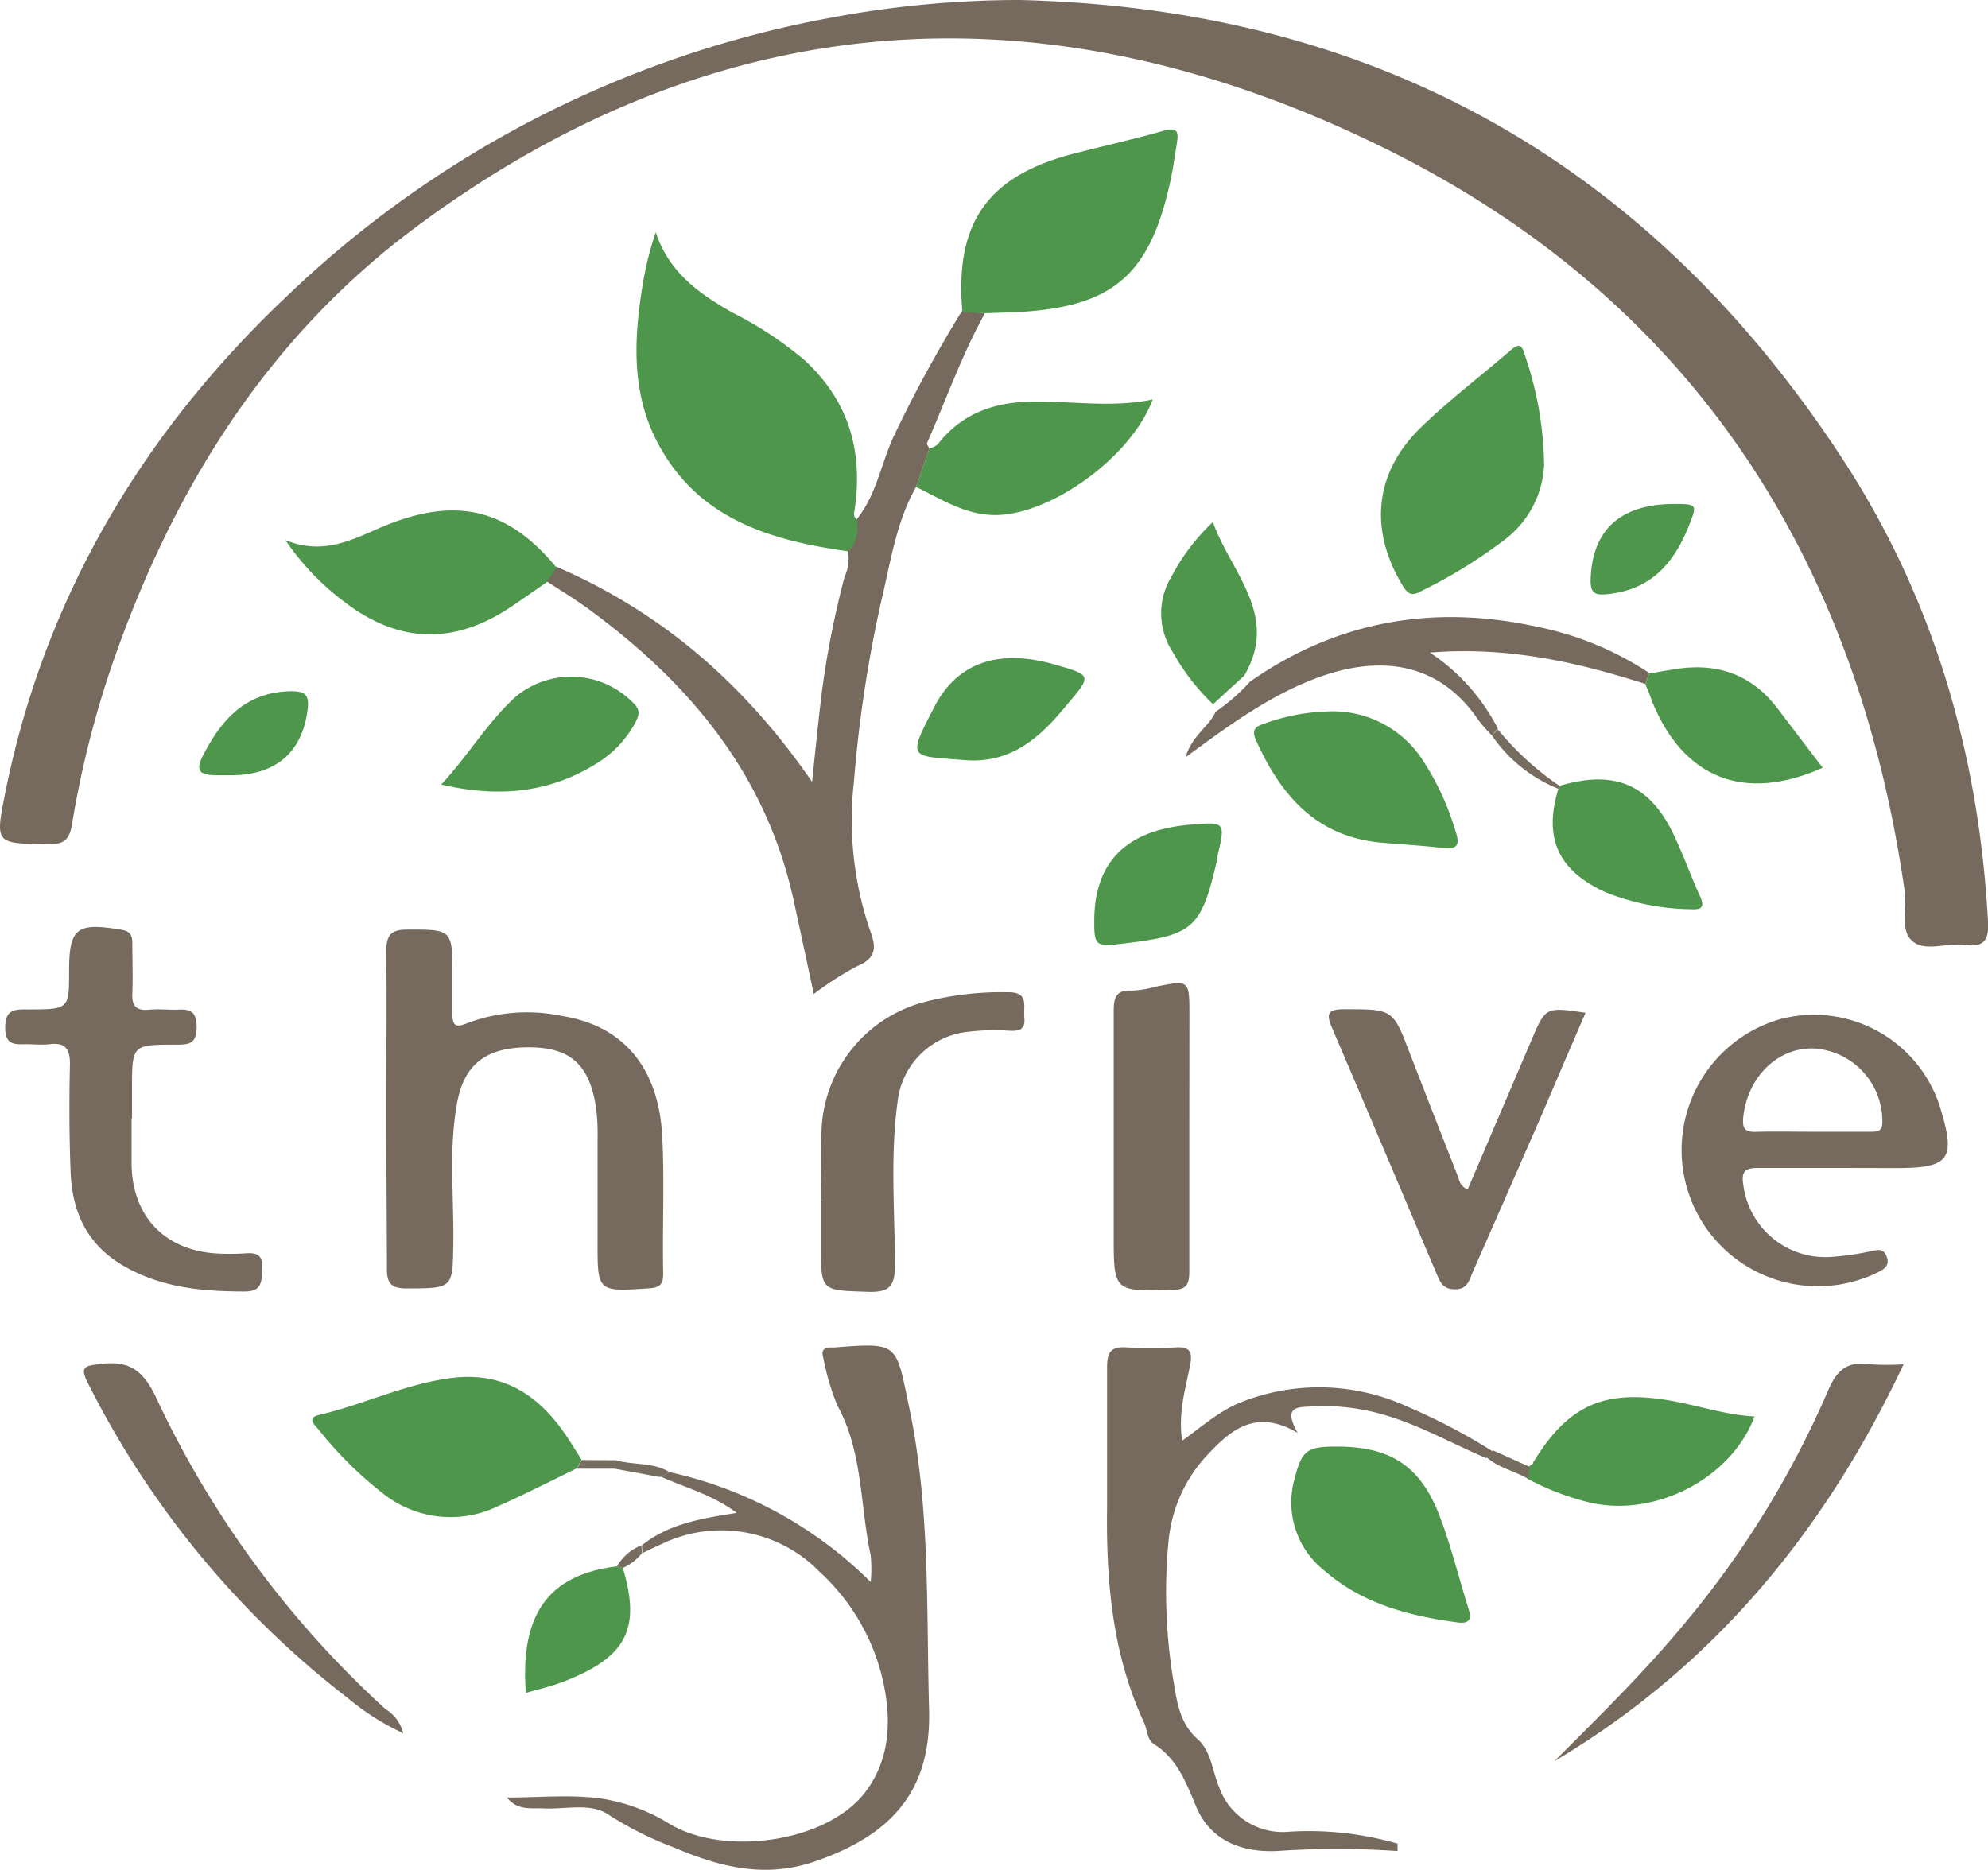 <svg xmlns="http://www.w3.org/2000/svg" viewBox="0 0 183.27 172.45"><defs><style>.cls-1{fill:#756a5d;}.cls-2{fill:#4d964b;}.cls-3{fill:#766c5f;}.cls-4{fill:none;}</style></defs><title>logo</title><g id="Layer_2" data-name="Layer 2"><g id="Layer_3" data-name="Layer 3"><path class="cls-1" d="M94,0c32.7.78,58,15,75.87,42.33,8.41,12.88,12.56,27.26,13.4,42.62.1,1.74-.36,2.4-2.12,2.18s-3.63.65-4.83-.34-.5-3-.72-4.54c-4.39-30.87-19.71-54.57-47.75-68.48C97-1.54,66.59-.06,38.37,20.92,25.13,30.75,16.52,44.18,10.93,59.61A90.47,90.47,0,0,0,6.64,76c-.25,1.5-.8,1.86-2.25,1.84-4.81-.08-4.85,0-3.91-4.73C4.12,55,13.2,39.81,26.56,27.2A98.06,98.06,0,0,1,76.62,1.63,94.12,94.12,0,0,1,94,0Z"/><path class="cls-1" d="M35.61,102.22c0-4.83.06-9.67,0-14.51,0-1.58.5-2,2-2,4.09,0,4.09,0,4.09,4.16,0,1.17,0,2.35,0,3.52s.27,1.42,1.4.94a15.66,15.66,0,0,1,8.78-.64c5.6.9,8.85,4.78,9.17,11.1.22,4.2,0,8.43.09,12.64,0,1-.31,1.29-1.3,1.36-4.76.32-4.76.35-4.75-4.34q0-4.77,0-9.54a18.64,18.64,0,0,0-.13-2.69c-.57-3.94-2.28-5.56-5.87-5.65-4.19-.1-6.38,1.47-7,5.41-.72,4.18-.24,8.41-.3,12.62s0,4.18-4.28,4.2c-1.49,0-1.86-.49-1.84-1.9C35.66,112,35.61,107.13,35.61,102.22Z"/><path class="cls-1" d="M90.8,28.88c-2.13,3.84-3.59,8-5.35,12,0,.11.15.32.23.48L84.45,44.9c-1.87,3.29-2.35,7-3.23,10.61a119.8,119.8,0,0,0-2.5,16.57,31.48,31.48,0,0,0,1.59,14c.53,1.49.27,2.36-1.29,3a29.48,29.48,0,0,0-4,2.57c-.64-3-1.24-5.8-1.85-8.61-2.54-11.65-9.62-20.1-19-26.95-1.23-.89-2.53-1.68-3.8-2.51l.89-1.34c9.7,4.18,17.38,10.8,23.6,19.85.32-3,.58-5.6.89-8.17a84,84,0,0,1,2.12-10.77,3.78,3.78,0,0,0,.27-2.41c.92-.78.89-1.84.87-2.9,1.84-2.3,2.23-5.24,3.47-7.8a121.11,121.11,0,0,1,6.2-11.36Z"/><path class="cls-1" d="M61.74,135.74a37.77,37.77,0,0,1,18.53,10.13,13,13,0,0,0,0-2.45c-1-4.6-.7-9.49-3.07-13.82a22,22,0,0,1-1.29-4.36c-.17-.57-.12-.95.59-1h.42c5.9-.46,5.66-.41,6.85,5.31,2,9.29,1.62,18.7,1.88,28.07.21,7.51-3.45,11.57-10.5,14-4.72,1.64-8.95.45-13-1.27a31.84,31.84,0,0,1-6-3c-1.7-1.18-4-.5-6.07-.61-1.13-.06-2.35.23-3.35-1,3,0,5.93-.3,8.73.1a16.78,16.78,0,0,1,6.27,2.33c5,3,14.4,1.75,18-2.88,2.47-3.21,2.46-7.08,1.57-10.73a19.47,19.47,0,0,0-5.76-9.65,12.64,12.64,0,0,0-14.62-2.51c-.57.25-1.13.53-1.69.8l-.06-.71c2.48-2,5.46-2.47,8.74-3-2.27-1.71-4.76-2.32-7-3.35Z"/><path class="cls-2" d="M79.05,47.93c0,1.06,0,2.12-.87,2.9-7.21-1-13.86-3-17.55-10-2.48-4.68-2.19-9.74-1.35-14.78a30.5,30.5,0,0,1,1.17-4.63c1.22,3.71,4.06,5.71,7.18,7.46a33.57,33.57,0,0,1,6.54,4.33c4.16,3.83,5.46,8.59,4.57,14.06A.61.61,0,0,0,79.05,47.93Z"/><path class="cls-1" d="M128.84,170.67a81.35,81.35,0,0,0-11.15,0c-2.86.12-6-.7-7.43-4.12-.89-2.13-1.72-4.39-3.88-5.74-.65-.41-.61-1.36-.92-2-2.92-6.3-3.49-13-3.4-19.81,0-4.29,0-8.58,0-12.86,0-1.4.27-2,1.8-1.91a33,33,0,0,0,4.56,0c1.31-.07,1.52.47,1.3,1.61-.42,2.2-1.13,4.39-.74,7,1.87-1.34,3.44-2.76,5.43-3.55a19.51,19.51,0,0,1,15.34.41,55.41,55.41,0,0,1,7.89,4.14l-.62.61c-3.61-1.54-7-3.55-10.94-4.38a19.33,19.33,0,0,0-5.14-.39c-1.25.07-2.73-.06-1.31,2.43-3.82-2.23-6.11-.31-8.21,1.92a13.41,13.41,0,0,0-3.7,8.13,49.47,49.47,0,0,0,.49,13c.31,1.9.59,3.77,2.2,5.2,1.28,1.14,1.36,3,2,4.48a6.22,6.22,0,0,0,6.43,4.05,29.51,29.51,0,0,1,10,1.1Z"/><path class="cls-1" d="M169.93,107.69c-2.63,0-5.26,0-7.89,0-1.22,0-1.53.38-1.32,1.6a7.62,7.62,0,0,0,8,6.61,25.6,25.6,0,0,0,3.69-.52c.63-.11,1.2-.37,1.52.49s-.27,1.18-.93,1.5A12.56,12.56,0,1,1,164,94a12.2,12.2,0,0,1,14.49,7.09c.13.31.25.64.36,1,1.48,4.8.9,5.61-4,5.61Zm-2.9-3.34h5.38c.68,0,1.15,0,1.12-1a6.72,6.72,0,0,0-6.36-6.68c-3.31-.08-6.06,2.64-6.46,6.31-.1,1,.09,1.41,1.14,1.38C163.58,104.31,165.3,104.35,167,104.35Z"/><path class="cls-1" d="M12.13,103.12c0,1.45,0,2.91,0,4.36.13,4.76,3.12,7.83,7.92,8.1a21.68,21.68,0,0,0,2.28,0c1-.06,1.92-.18,1.85,1.37-.06,1.2,0,2.15-1.66,2.13-4.05,0-8-.39-11.55-2.62-3.13-2-4.32-4.93-4.46-8.41-.13-3.31-.14-6.63-.06-9.94,0-1.49-.49-2-1.9-1.83-.68.08-1.38,0-2.07,0-1.07,0-2,.14-2-1.51s.78-1.71,2-1.7c3.89,0,3.89,0,3.89-3.52,0-4,.71-4.52,4.83-3.82.86.14,1,.58,1,1.26,0,1.52.06,3.05,0,4.56-.06,1.16.32,1.66,1.52,1.55.82-.08,1.66,0,2.48,0,1.15-.07,1.93,0,1.93,1.57s-.67,1.65-1.88,1.65c-4.08,0-4.08,0-4.08,4.13v2.69Z"/><path class="cls-2" d="M90.8,28.88l-2.08-.11C88,20.59,91,16.27,98.85,14.2c2.8-.73,5.63-1.34,8.41-2.14,1.36-.4,1.4.17,1.23,1.17s-.32,2.18-.55,3.26c-1.91,9-5.4,11.93-14.65,12.31Z"/><path class="cls-1" d="M146.17,93.38c-1.36,3.14-2.69,6.23-4,9.32q-3.19,7.3-6.41,14.61c-.32.73-.46,1.57-1.62,1.57s-1.39-.7-1.72-1.47c-3.18-7.51-6.35-15-9.57-22.51-.57-1.32-.62-1.87,1.15-1.85,4.43,0,4.43,0,6,4.15,1.45,3.73,2.9,7.47,4.37,11.19.17.43.2,1,.94,1.26q2.94-6.9,5.89-13.79C142.49,92.84,142.49,92.84,146.17,93.38Z"/><path class="cls-2" d="M142.35,42.79a9.18,9.18,0,0,1-3.67,7,46.4,46.4,0,0,1-7.76,4.76c-.84.46-1.19.14-1.62-.57-3.1-5.12-2.61-10.4,1.69-14.57,2.62-2.54,5.56-4.77,8.33-7.16.73-.63,1-.4,1.23.42A32.6,32.6,0,0,1,142.35,42.79Z"/><path class="cls-2" d="M53.19,135.38c-2.41,1.17-4.8,2.4-7.25,3.48a10,10,0,0,1-10.56-1.1,35.25,35.25,0,0,1-6-5.94c-.32-.39-1.16-1.07,0-1.35,4.09-.95,7.92-2.84,12.13-3.4,5.25-.71,8.64,1.94,11.22,6.12.29.47.59.93.88,1.39Z"/><path class="cls-1" d="M75.73,110.81c0-2.14-.09-4.29,0-6.42a12.72,12.72,0,0,1,9.48-12A28.4,28.4,0,0,1,93,91.49c1.87,0,1.33,1.29,1.43,2.3.13,1.23-.55,1.3-1.52,1.24a19.57,19.57,0,0,0-3.51.09,7.27,7.27,0,0,0-6.64,6.38c-.7,5-.28,10.07-.25,15.1,0,2-.5,2.58-2.51,2.51-4.32-.15-4.32,0-4.32-4.36v-3.94Z"/><path class="cls-1" d="M109.64,104.6c0,4.22,0,8.44,0,12.66,0,1.22-.3,1.66-1.61,1.69-5.37.11-5.36.16-5.36-5.15,0-6.85,0-13.7,0-20.54,0-1.24.19-2,1.65-1.92a9.88,9.88,0,0,0,2.25-.37c3.08-.61,3.08-.62,3.08,2.63Z"/><path class="cls-2" d="M51.3,52.33l-.89,1.34c-1.18.82-2.35,1.66-3.56,2.45-5.05,3.29-10,3.16-14.81-.41a23.8,23.8,0,0,1-5.73-5.91c3.26,1.33,5.81.15,8.41-1C41.78,45.67,46.69,46.74,51.3,52.33Z"/><path class="cls-2" d="M123.25,133.38c5,0,7.74,1.83,9.5,6.49,1.05,2.77,1.75,5.67,2.64,8.5.36,1.14-.14,1.35-1.11,1.21-4.44-.6-8.7-1.73-12.17-4.75a8,8,0,0,1-2.79-8.39C120,133.75,120.43,133.37,123.25,133.38Z"/><path class="cls-1" d="M143.29,162.39c4.14-4.14,8.31-8.22,12.05-12.75a87.44,87.44,0,0,0,13.19-21.43c.82-1.92,1.79-2.71,3.81-2.42a23,23,0,0,0,3.15,0C168.14,141.37,157.82,153.76,143.29,162.39Z"/><path class="cls-2" d="M122.36,65.6a9.86,9.86,0,0,1,8.7,4.34,24.67,24.67,0,0,1,3.13,6.72c.49,1.43,0,1.67-1.32,1.51-1.85-.22-3.72-.31-5.57-.48-6-.56-9.24-4.39-11.52-9.46-.41-.91-.06-1.25.73-1.49A18.37,18.37,0,0,1,122.36,65.6Z"/><path class="cls-2" d="M84.45,44.9l1.23-3.56a1.52,1.52,0,0,0,1-.66c2.19-2.64,5.1-3.6,8.44-3.65,3.71-.06,7.44.59,11.15-.2-2,5.37-9.57,10.78-14.7,10.66C88.88,47.42,86.74,46,84.45,44.9Z"/><path class="cls-2" d="M141.34,134.84c3.17-5.19,6.4-6.69,12.28-5.76,2.72.43,5.34,1.38,8.13,1.52-2.13,5.7-9.13,9.34-15.19,7.94a24.14,24.14,0,0,1-5.75-2.2l.15-1.1a.75.75,0,0,1,.26-.21A.2.2,0,0,0,141.34,134.84Z"/><path class="cls-1" d="M37.18,159.81a22.75,22.75,0,0,1-5.1-3.23,84.57,84.57,0,0,1-23.95-29c-.84-1.63-.27-1.64,1.17-1.82,2.66-.33,3.93.64,5.09,3.1a91,91,0,0,0,21.12,28.7A3.76,3.76,0,0,1,37.18,159.81Z"/><path class="cls-1" d="M137.53,67.8a14.34,14.34,0,0,1-1.22-1.38c-4-5.94-10-5.83-15.2-3.8-4.19,1.62-7.8,4.24-11.82,7.21.62-2.06,2.17-2.82,2.77-4.2a17.92,17.92,0,0,0,3.18-2.78c8-5.6,16.88-7.14,26.37-5.08a29.12,29.12,0,0,1,10.44,4.29l-.37,1c-6.28-2-12.64-3.47-19.86-2.89a18.5,18.5,0,0,1,6.26,7Z"/><path class="cls-2" d="M40.68,72.34c2.55-2.77,4.3-5.79,6.87-8.11a8,8,0,0,1,11,.76c.56.65.25,1.14,0,1.68a10,10,0,0,1-3.71,3.82C50.51,73.14,45.87,73.54,40.68,72.34Z"/><path class="cls-2" d="M143.77,72.46c5.07-1.52,8.32-.15,10.54,4.53.89,1.87,1.58,3.83,2.44,5.71.5,1.12-.12,1.17-.91,1.13A21.65,21.65,0,0,1,148,82.26c-4.37-2-5.72-5-4.33-9.54A.2.2,0,0,0,143.77,72.46Z"/><path class="cls-2" d="M151.68,63.09l.37-1,2-.33c4-.74,7.35.27,9.86,3.62,1.36,1.8,2.74,3.59,4.12,5.41-7.22,3.22-12.85,1-15.74-6.15C152.12,64.1,151.9,63.59,151.68,63.09Z"/><path class="cls-2" d="M89,70.09c-5.12-.43-5.46.06-2.82-5,2.13-4.07,6-5.26,11-3.83,3.51,1,3.49,1,1.17,3.73C95.91,68,93.21,70.41,89,70.09Z"/><path class="cls-2" d="M100.88,84.73c.06-5.29,3-8.17,8.73-8.68,3.37-.29,3.37-.29,2.63,2.87a1.18,1.18,0,0,0,0,.2c-1.51,6.54-2.15,7.11-8.79,7.89C101,87.31,100.85,87.21,100.88,84.73Z"/><path class="cls-2" d="M111.83,64.93a19.73,19.73,0,0,1-3.66-4.72,6.52,6.52,0,0,1-.16-7.07,19,19,0,0,1,3.8-5c1.7,4.71,6.15,8.58,2.9,14.15Z"/><path class="cls-2" d="M57.42,144.57c1.69,5.67.33,8.26-5.57,10.52-1.08.41-2.23.67-3.37,1-.56-7.26,2.09-10.91,8.4-11.67Z"/><path class="cls-2" d="M21,71.48c-.34,0-.69,0-1,0-1.84,0-2-.54-1.12-2.14,1.73-3.28,4-5.54,7.94-5.61,1.24,0,1.71.28,1.55,1.63C27.88,69.41,25.38,71.57,21,71.48Z"/><path class="cls-2" d="M154.17,46.47c2.38,0,2.32,0,1.45,2.19-1.37,3.38-3.49,5.68-7.31,6.11-1.24.14-1.73,0-1.67-1.45C146.82,48.88,149.34,46.53,154.17,46.47Z"/><path class="cls-3" d="M143.77,72.46a.2.2,0,0,1-.13.26,13.52,13.52,0,0,1-6.11-4.92l.55-.55A26.83,26.83,0,0,0,143.77,72.46Z"/><path class="cls-3" d="M141,135.24l-.15,1.1c-1.25-.73-2.74-1-3.83-2l.62-.61Z"/><path class="cls-3" d="M61.74,135.74l-.91.45-4.17-.77c0-.26.07-.52.1-.78C58.4,135.11,60.21,134.8,61.74,135.74Z"/><path class="cls-4" d="M111.83,64.93l2.88-2.6.53.52a17.92,17.92,0,0,1-3.18,2.78C112,65.4,111.91,65.17,111.83,64.93Z"/><path class="cls-3" d="M56.76,134.64c0,.26-.07.52-.1.78l-3.47,0,.43-.8Z"/><path class="cls-3" d="M57.42,144.57l-.54-.15a4.43,4.43,0,0,1,2.25-1.93l.06.71A4.76,4.76,0,0,1,57.42,144.57Z"/><path class="cls-4" d="M167,104.35c-1.73,0-3.45,0-5.18,0-1,0-1.24-.41-1.14-1.38.4-3.67,3.15-6.39,6.46-6.31a6.72,6.72,0,0,1,6.36,6.68c0,1-.44,1-1.12,1Z"/></g></g></svg>